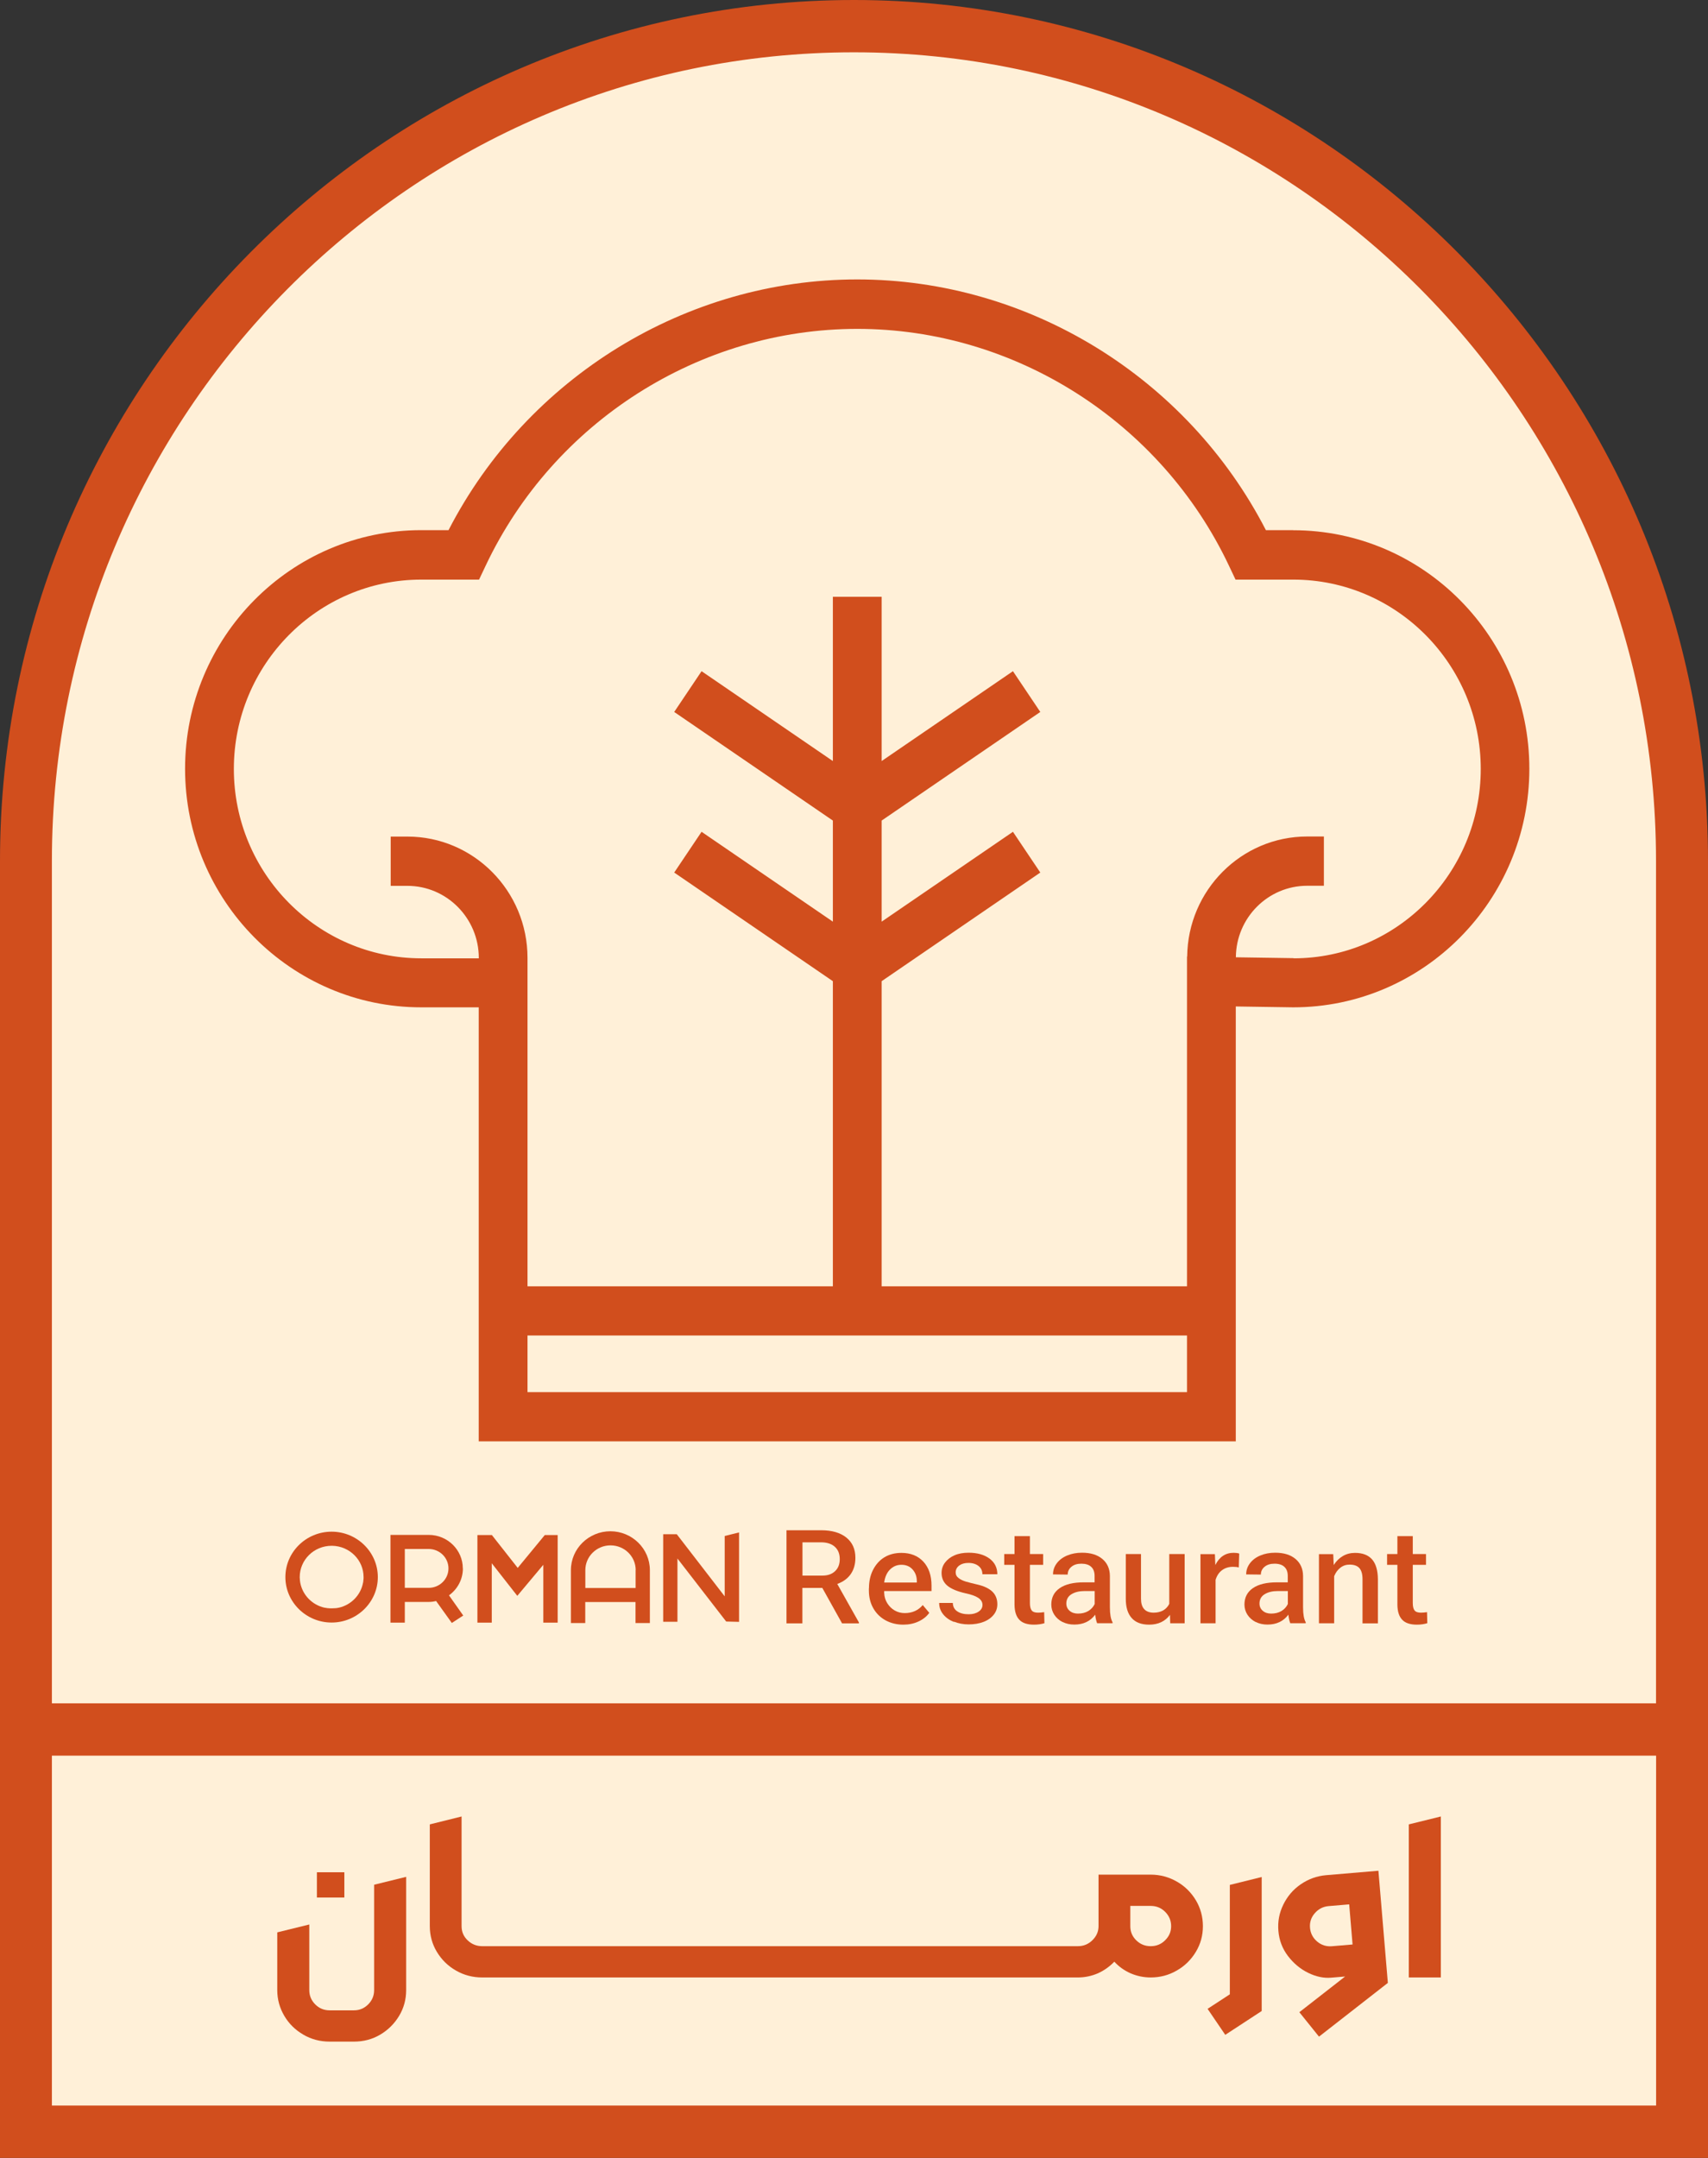 <svg width="118" height="149" viewBox="0 0 118 149" fill="none" xmlns="http://www.w3.org/2000/svg">
<rect x="0" y="0" width="118" height="149" fill="#333333" stroke="none"/>
<g id="logo">
<path id="Vector" d="M59.53 2.144C27.882 2.144 2.131 28.043 2.131 59.88V146.856H116.935V59.88C116.935 28.049 91.184 2.15 59.536 2.15L59.53 2.144Z" fill="#FFF0D8"/>
<path id="Vector_2" d="M58.997 0C26.467 0 0 26.666 0 59.442V149H118V59.442C118 26.666 91.533 0 58.997 0ZM114.409 145.388H3.585V121.229H114.415V145.388H114.409ZM3.585 117.617V59.442C3.585 28.659 28.444 3.612 58.997 3.612C89.55 3.612 114.409 28.659 114.409 59.442V117.617H3.585Z" fill="#D14E1D"/>
<path id="Vector_3" d="M89.347 36.607H87.457C82.018 26.052 71.051 19.295 59.222 19.295C47.393 19.295 36.426 26.058 30.987 36.607H29.103C20.103 36.607 12.786 44 12.786 53.085C12.786 62.17 20.109 69.557 29.103 69.557H33.073V99.525H85.376V70.607V69.497L89.341 69.557C98.341 69.557 105.658 62.164 105.658 53.085C105.658 44.006 98.335 36.613 89.341 36.613L89.347 36.607ZM36.444 96.128V92.216H82.006V96.128H36.444ZM89.371 66.161L85.382 66.101C85.4 63.37 87.606 61.162 90.31 61.162H91.463V57.76H90.31C85.763 57.76 82.066 61.468 82.018 66.053H82.006V88.82H60.91V67.751L71.871 60.25L69.981 57.436L60.91 63.64V56.661L71.871 49.161L69.981 46.346L60.91 52.551V41.21H57.54V52.551L48.469 46.346L46.579 49.161L57.54 56.661V63.64L48.469 57.436L46.579 60.25L57.54 67.751V88.82H36.444V66.143C36.444 61.522 32.723 57.766 28.146 57.766H26.992V61.168H28.146C30.862 61.168 33.079 63.4 33.079 66.149V66.173H29.109C21.97 66.173 16.156 60.31 16.156 53.097C16.156 45.884 21.964 40.022 29.109 40.022H33.097L33.555 39.055C38.257 29.124 48.332 22.709 59.228 22.709C70.124 22.709 80.199 29.124 84.901 39.055L85.359 40.022H89.347C96.486 40.022 102.3 45.89 102.3 53.097C102.3 60.304 96.492 66.173 89.371 66.173V66.161Z" fill="#D14E1D"/>
<g id="Group">
<path id="Vector_4" d="M20.962 140.494C20.408 140.178 19.966 139.745 19.644 139.201C19.322 138.656 19.155 138.059 19.155 137.416V133.43L21.368 132.886V137.416C21.368 137.802 21.505 138.13 21.78 138.405C22.054 138.68 22.388 138.814 22.776 138.814H24.452C24.833 138.814 25.161 138.68 25.436 138.405C25.71 138.13 25.847 137.802 25.847 137.416V130.141L28.06 129.597V137.416C28.06 138.065 27.899 138.656 27.571 139.201C27.243 139.745 26.808 140.172 26.265 140.494C25.722 140.816 25.114 140.974 24.452 140.974H22.776C22.114 140.974 21.511 140.816 20.956 140.494H20.962ZM21.893 129.281H23.79V131.025H21.893V129.281Z" fill="#D14E1D"/>
<path id="Vector_5" d="M82.621 131.218C82.293 130.673 81.858 130.24 81.303 129.924C80.749 129.608 80.146 129.444 79.496 129.444H75.894V133.003C75.894 133.377 75.751 133.699 75.47 133.974C75.19 134.249 74.856 134.384 74.468 134.384H33.315C32.927 134.384 32.587 134.249 32.307 133.98C32.026 133.711 31.889 133.389 31.889 133.003V125.429L29.694 125.974V133.003C29.694 133.641 29.855 134.232 30.177 134.77C30.506 135.315 30.941 135.748 31.496 136.064C32.05 136.386 32.659 136.544 33.315 136.544H74.468C74.957 136.544 75.417 136.444 75.852 136.257C76.281 136.064 76.657 135.794 76.985 135.455C77.295 135.794 77.671 136.064 78.106 136.257C78.542 136.444 79.007 136.544 79.496 136.544C80.146 136.544 80.749 136.386 81.303 136.064C81.858 135.748 82.293 135.315 82.621 134.77C82.944 134.232 83.105 133.641 83.105 133.003C83.105 132.365 82.944 131.762 82.621 131.218ZM80.498 133.974C80.224 134.249 79.89 134.384 79.496 134.384C79.103 134.384 78.775 134.249 78.5 133.98C78.226 133.711 78.089 133.389 78.089 133.003V131.604H79.496C79.89 131.604 80.224 131.739 80.498 132.014C80.772 132.289 80.91 132.616 80.91 133.003C80.91 133.389 80.772 133.699 80.498 133.974Z" fill="#D14E1D"/>
<path id="Vector_6" d="M83.421 138.715L84.965 137.708V130.153L87.166 129.608V138.861L84.649 140.506L83.427 138.709L83.421 138.715Z" fill="#D14E1D"/>
<path id="Vector_7" d="M89.768 138.943L92.93 136.478L91.961 136.56C91.45 136.603 90.92 136.49 90.377 136.225C89.834 135.96 89.37 135.57 88.98 135.063C88.596 134.555 88.374 133.981 88.32 133.334C88.265 132.686 88.377 132.095 88.657 131.519C88.938 130.943 89.336 130.475 89.862 130.113C90.388 129.751 90.975 129.537 91.616 129.482L95.23 129.175L95.882 136.92L91.125 140.631L89.768 138.943ZM90.997 134.063C91.293 134.314 91.637 134.42 92.024 134.387L93.444 134.267L93.211 131.497L91.79 131.617C91.41 131.65 91.094 131.811 90.838 132.103C90.581 132.395 90.472 132.734 90.504 133.113C90.536 133.492 90.7 133.813 90.997 134.063Z" fill="#D14E1D"/>
<path id="Vector_8" d="M97.33 125.974L99.542 125.429V136.544H97.33V125.974Z" fill="#D14E1D"/>
</g>
<g id="Group_2">
<g id="Group_3">
<path id="Vector_9" d="M31.974 108.299C31.974 107.022 30.918 105.985 29.618 105.985H26.976V112.043H27.967V110.614H29.618C29.778 110.614 29.944 110.597 30.128 110.55L31.215 112.066L32.004 111.553L31.019 110.159C31.624 109.722 31.98 109.034 31.98 108.299H31.974ZM30.983 108.299C30.983 109.04 30.372 109.64 29.618 109.64H27.967V106.958H29.618C30.372 106.958 30.983 107.559 30.983 108.299Z" fill="#D14E1D"/>
<path id="Vector_10" d="M42.172 105.734C40.671 105.734 39.442 106.935 39.442 108.416V112.072H40.433V110.62H43.906V112.072H44.897V108.416C44.897 106.941 43.674 105.734 42.167 105.734H42.172ZM43.912 108.416V109.652H40.439V108.416C40.439 107.477 41.217 106.708 42.178 106.708C43.14 106.708 43.918 107.472 43.918 108.416H43.912Z" fill="#D14E1D"/>
<path id="Vector_11" d="M35.767 108.264L34.01 106.031L33.992 105.996H32.983V112.043H33.975V107.944L35.738 110.194L37.536 108.049V112.043H38.528V105.996H37.637L35.767 108.264Z" fill="#D14E1D"/>
<path id="Vector_12" d="M51.059 105.815V111.99L50.168 111.967L50.151 111.943L46.803 107.617V111.984H45.817V105.938H46.755L46.773 105.961L50.067 110.229V106.06L51.059 105.815Z" fill="#D14E1D"/>
<path id="Vector_13" d="M22.91 105.763C21.146 105.763 19.716 107.174 19.716 108.9C19.716 110.626 21.152 112.037 22.91 112.037C24.667 112.037 26.103 110.626 26.103 108.9C26.103 107.174 24.667 105.763 22.91 105.763ZM25.082 109.279C24.928 110.136 24.263 110.818 23.414 111.011C23.414 111.011 23.408 111.011 23.402 111.011C23.331 111.028 23.26 111.04 23.189 111.046C23.177 111.046 23.171 111.046 23.159 111.046C23.082 111.052 22.998 111.057 22.915 111.057C22.832 111.057 22.755 111.057 22.672 111.046C22.66 111.046 22.654 111.046 22.642 111.046C22.571 111.034 22.5 111.022 22.429 111.011C22.429 111.011 22.423 111.011 22.417 111.011C21.562 110.818 20.903 110.136 20.743 109.285C20.743 109.285 20.743 109.232 20.731 109.209C20.731 109.174 20.719 109.139 20.719 109.098C20.719 109.04 20.713 108.976 20.707 108.918C20.707 108.912 20.707 108.906 20.707 108.9C20.707 107.705 21.693 106.737 22.91 106.737C22.91 106.737 22.939 106.737 22.951 106.737C24.15 106.76 25.118 107.716 25.118 108.9C25.118 108.906 25.118 108.912 25.118 108.923C25.118 108.982 25.118 109.04 25.106 109.104C25.106 109.139 25.094 109.174 25.094 109.215C25.094 109.238 25.094 109.262 25.082 109.285V109.279Z" fill="#D14E1D"/>
</g>
<g id="Group_4">
<path id="Vector_14" d="M54.336 105.664H56.734C57.47 105.664 58.052 105.833 58.467 106.165C58.889 106.504 59.096 106.97 59.096 107.565C59.096 108.008 58.99 108.381 58.776 108.69C58.562 108.999 58.248 109.226 57.844 109.372L59.34 112.031V112.095H58.176L56.811 109.646H55.434V112.095H54.336V105.664ZM56.823 108.795C57.191 108.795 57.482 108.69 57.696 108.486C57.909 108.282 58.016 108.008 58.016 107.658C58.016 107.297 57.903 107.011 57.678 106.807C57.452 106.603 57.132 106.498 56.722 106.498H55.44V108.795H56.823Z" fill="#D14E1D"/>
<path id="Vector_15" d="M60.034 109.67C60.034 109.203 60.123 108.783 60.307 108.416C60.491 108.049 60.746 107.751 61.085 107.541C61.423 107.332 61.821 107.227 62.278 107.227C62.913 107.227 63.418 107.431 63.792 107.833C64.166 108.241 64.356 108.789 64.356 109.483V109.862H61.085V109.996C61.097 110.259 61.168 110.492 61.298 110.702C61.429 110.912 61.601 111.081 61.809 111.203C62.023 111.326 62.254 111.384 62.504 111.384C63.026 111.384 63.441 111.197 63.75 110.83L64.201 111.366C64.017 111.623 63.768 111.821 63.447 111.967C63.133 112.113 62.782 112.183 62.408 112.183C61.957 112.183 61.554 112.083 61.192 111.891C60.83 111.693 60.544 111.419 60.337 111.057C60.129 110.696 60.028 110.282 60.028 109.821V109.675L60.034 109.67ZM63.34 109.273V109.18C63.34 108.853 63.239 108.585 63.044 108.369C62.848 108.154 62.593 108.049 62.278 108.049C61.963 108.049 61.708 108.159 61.488 108.375C61.269 108.591 61.138 108.894 61.085 109.273H63.34Z" fill="#D14E1D"/>
<path id="Vector_16" d="M65.905 111.996C65.597 111.874 65.347 111.699 65.163 111.471C64.979 111.244 64.884 110.981 64.884 110.684H65.828C65.834 110.941 65.935 111.133 66.137 111.267C66.339 111.401 66.6 111.465 66.926 111.465C67.211 111.465 67.437 111.401 67.615 111.279C67.793 111.156 67.876 111.005 67.876 110.818C67.876 110.62 67.775 110.457 67.579 110.328C67.383 110.2 67.093 110.101 66.713 110.019C66.143 109.891 65.721 109.716 65.454 109.495C65.187 109.273 65.05 108.976 65.05 108.614C65.05 108.346 65.128 108.107 65.288 107.897C65.448 107.687 65.662 107.518 65.941 107.396C66.22 107.273 66.546 107.215 66.914 107.215C67.514 107.215 67.989 107.349 68.357 107.617C68.719 107.885 68.903 108.247 68.903 108.702H67.87C67.87 108.463 67.781 108.276 67.609 108.136C67.431 107.996 67.199 107.92 66.903 107.92C66.641 107.92 66.434 107.979 66.267 108.101C66.107 108.224 66.024 108.381 66.024 108.573C66.024 108.737 66.095 108.871 66.232 108.97C66.368 109.075 66.534 109.151 66.725 109.209C66.914 109.267 67.182 109.331 67.526 109.413C67.977 109.518 68.315 109.675 68.553 109.897C68.784 110.119 68.903 110.41 68.903 110.772C68.903 111.046 68.82 111.285 68.654 111.495C68.487 111.704 68.256 111.874 67.953 111.99C67.65 112.107 67.306 112.165 66.92 112.165C66.558 112.165 66.22 112.101 65.911 111.978L65.905 111.996Z" fill="#D14E1D"/>
<path id="Vector_17" d="M72.067 108.054H71.153V110.684C71.153 110.929 71.194 111.098 71.277 111.203C71.36 111.308 71.509 111.355 71.722 111.355C71.829 111.355 71.966 111.343 72.138 111.32L72.156 112.083C71.942 112.148 71.699 112.183 71.438 112.183C70.975 112.183 70.636 112.072 70.422 111.844C70.209 111.623 70.096 111.279 70.09 110.812V108.054H69.378V107.308H70.09V106.072H71.153V107.308H72.067V108.054Z" fill="#D14E1D"/>
<path id="Vector_18" d="M73.408 112.002C73.171 111.879 72.981 111.716 72.838 111.5C72.702 111.29 72.631 111.051 72.631 110.795C72.631 110.305 72.826 109.926 73.218 109.658C73.61 109.39 74.162 109.261 74.874 109.261H75.622V108.824C75.622 108.544 75.545 108.334 75.385 108.189C75.231 108.043 74.999 107.973 74.708 107.973C74.417 107.973 74.198 108.043 74.026 108.183C73.853 108.323 73.764 108.503 73.764 108.725L72.749 108.713C72.749 108.428 72.838 108.171 73.01 107.944C73.183 107.716 73.42 107.536 73.729 107.407C74.031 107.279 74.376 107.215 74.756 107.215C75.343 107.215 75.806 107.355 76.151 107.64C76.495 107.926 76.673 108.317 76.679 108.812V110.987C76.679 111.454 76.738 111.798 76.863 112.019V112.083H75.795C75.735 111.926 75.688 111.728 75.664 111.495C75.326 111.949 74.845 112.177 74.222 112.177C73.919 112.177 73.652 112.118 73.408 111.996V112.002ZM73.895 111.226C74.043 111.355 74.239 111.419 74.471 111.419C74.75 111.419 74.987 111.36 75.183 111.244C75.379 111.127 75.528 110.964 75.628 110.76V109.862H74.934C74.572 109.862 74.269 109.932 74.031 110.078C73.794 110.218 73.669 110.439 73.669 110.725C73.669 110.929 73.747 111.098 73.895 111.226Z" fill="#D14E1D"/>
<path id="Vector_19" d="M80.835 111.5C80.496 111.955 80.015 112.183 79.392 112.183C78.858 112.183 78.454 112.031 78.181 111.722C77.908 111.413 77.777 110.976 77.777 110.393V107.308H78.828V110.393C78.828 110.707 78.899 110.946 79.048 111.11C79.196 111.273 79.416 111.355 79.701 111.355C79.956 111.355 80.17 111.302 80.354 111.203C80.538 111.098 80.68 110.946 80.781 110.748V107.308H81.844V112.089H80.846L80.829 111.5H80.835Z" fill="#D14E1D"/>
<path id="Vector_20" d="M82.948 107.314H83.933L83.963 108.066C84.242 107.506 84.663 107.221 85.227 107.221C85.376 107.221 85.506 107.238 85.613 107.273L85.584 108.235C85.495 108.206 85.364 108.189 85.186 108.189C84.889 108.189 84.64 108.264 84.426 108.422C84.218 108.573 84.07 108.801 83.981 109.087V112.089H82.936V107.308L82.948 107.314Z" fill="#D14E1D"/>
<path id="Vector_21" d="M86.753 112.002C86.516 111.879 86.326 111.716 86.183 111.5C86.047 111.29 85.975 111.051 85.975 110.795C85.975 110.305 86.171 109.926 86.563 109.658C86.955 109.39 87.507 109.261 88.219 109.261H88.967V108.824C88.967 108.544 88.89 108.334 88.73 108.189C88.575 108.043 88.344 107.973 88.053 107.973C87.762 107.973 87.543 108.043 87.37 108.183C87.198 108.323 87.109 108.503 87.109 108.725L86.094 108.713C86.094 108.428 86.183 108.171 86.355 107.944C86.527 107.716 86.765 107.536 87.073 107.407C87.376 107.279 87.721 107.215 88.1 107.215C88.688 107.215 89.151 107.355 89.496 107.64C89.84 107.926 90.018 108.317 90.024 108.812V110.987C90.024 111.454 90.083 111.798 90.208 112.019V112.083H89.139C89.08 111.926 89.032 111.728 89.009 111.495C88.67 111.949 88.189 112.177 87.566 112.177C87.263 112.177 86.996 112.118 86.753 111.996V112.002ZM87.24 111.226C87.388 111.355 87.584 111.419 87.816 111.419C88.095 111.419 88.332 111.36 88.528 111.244C88.724 111.127 88.872 110.964 88.973 110.76V109.862H88.279C87.916 109.862 87.614 109.932 87.376 110.078C87.139 110.218 87.014 110.439 87.014 110.725C87.014 110.929 87.091 111.098 87.24 111.226Z" fill="#D14E1D"/>
<path id="Vector_22" d="M91.122 112.095V107.314H92.108L92.143 108.066C92.315 107.792 92.529 107.588 92.778 107.442C93.028 107.297 93.307 107.227 93.615 107.227C94.138 107.227 94.529 107.378 94.791 107.676C95.052 107.973 95.188 108.428 95.194 109.04V112.095H94.132V109.046C94.132 108.702 94.061 108.445 93.918 108.282C93.775 108.119 93.55 108.037 93.235 108.037C92.998 108.037 92.784 108.107 92.6 108.253C92.416 108.393 92.274 108.591 92.173 108.836V112.089H91.122V112.095Z" fill="#D14E1D"/>
<path id="Vector_23" d="M98.518 108.054H97.604V110.684C97.604 110.929 97.646 111.098 97.729 111.203C97.812 111.308 97.96 111.355 98.174 111.355C98.281 111.355 98.417 111.343 98.589 111.32L98.607 112.083C98.394 112.148 98.15 112.183 97.889 112.183C97.426 112.183 97.088 112.072 96.874 111.844C96.66 111.623 96.547 111.279 96.541 110.812V108.054H95.829V107.308H96.541V106.072H97.604V107.308H98.518V108.054Z" fill="#D14E1D"/>
</g>
</g>
</g>
</svg>
